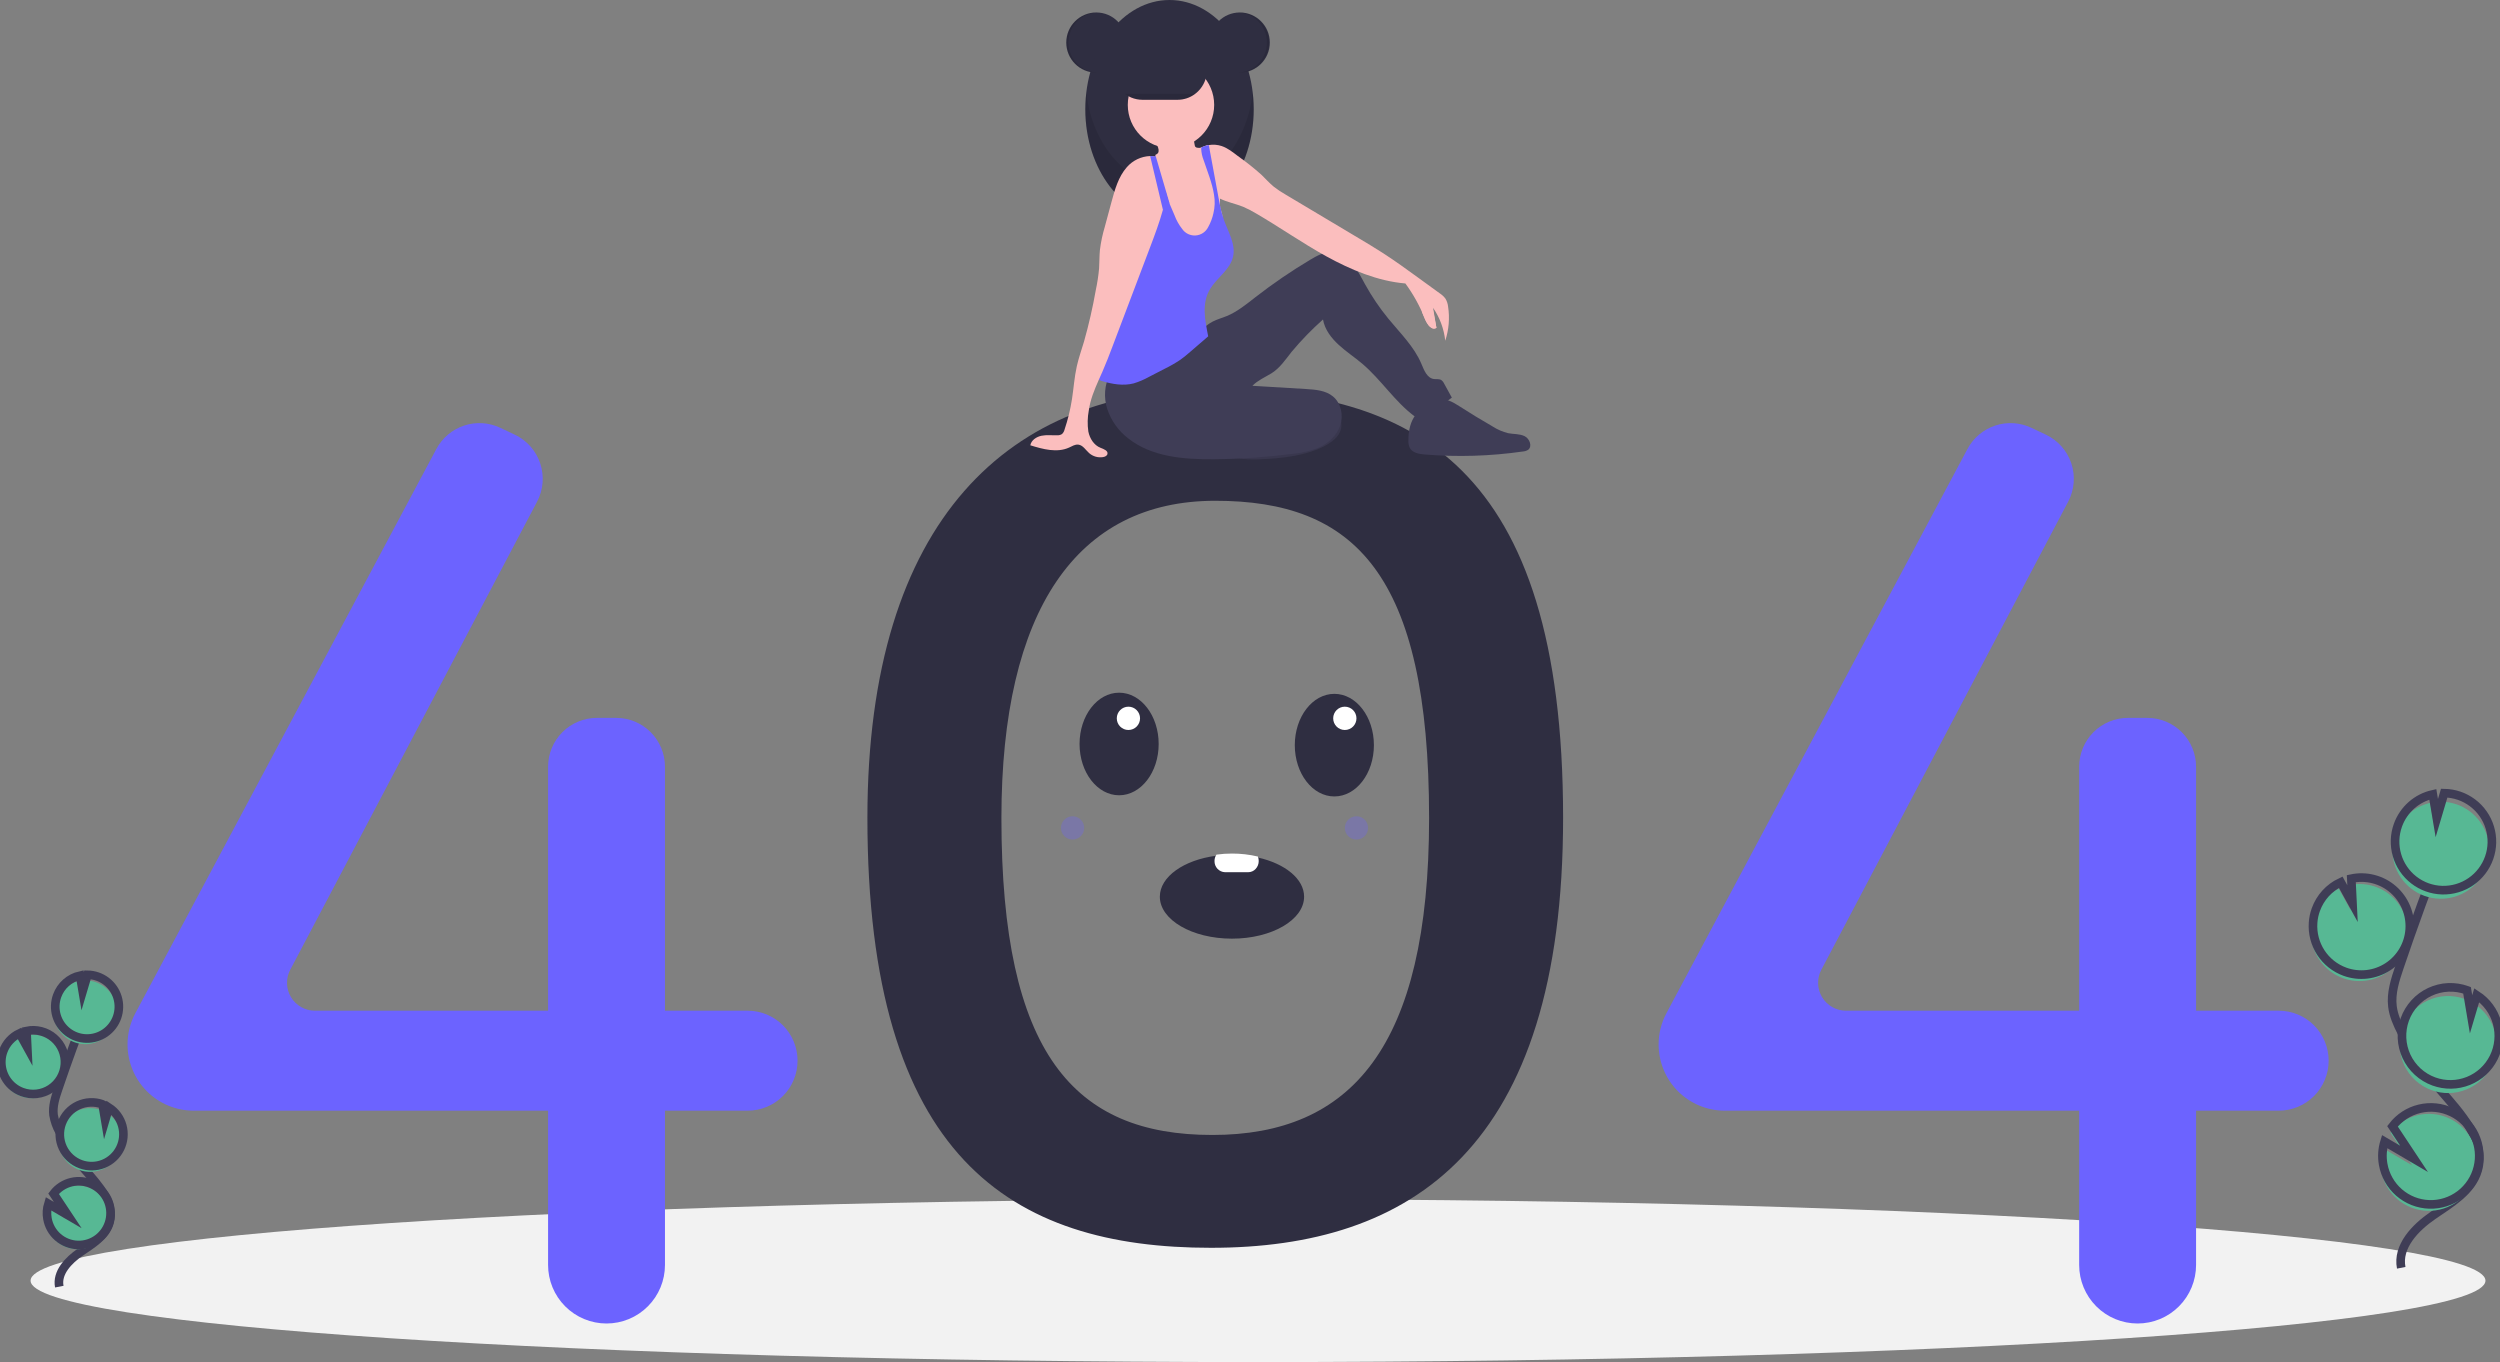 <svg width="290" height="158" viewBox="0 0 290 158" fill="none" xmlns="http://www.w3.org/2000/svg">
<rect x="0" y="0" width="290" height="158" fill="#808080" stroke="none"/>
<g clip-path="url(#clip0)">
<path d="M145.93 158C224.566 158 288.313 153.772 288.313 148.556C288.313 143.34 224.566 139.112 145.93 139.112C67.295 139.112 3.548 143.34 3.548 148.556C3.548 153.772 67.295 158 145.93 158Z" fill="#F2F2F2"/>
<path d="M140.473 45.166C117.275 45.166 100.619 60.078 100.619 94.873C100.619 134.307 117.275 144.745 140.473 144.745C163.671 144.745 181.32 133.312 181.32 94.873C181.32 53.782 163.671 45.166 140.473 45.166ZM140.626 131.656C124.558 131.656 116.164 122.211 116.164 94.898C116.164 70.799 124.902 58.09 140.969 58.09C157.037 58.09 165.775 66.438 165.775 94.898C165.775 121.522 156.693 131.656 140.626 131.656Z" fill="#2F2E41"/>
<path d="M86.729 117.241H77.137V88.942C77.137 87.439 76.541 85.997 75.48 84.934C74.42 83.872 72.981 83.275 71.481 83.275H69.233C68.49 83.275 67.755 83.421 67.069 83.706C66.382 83.991 65.759 84.408 65.234 84.934C64.708 85.461 64.292 86.085 64.007 86.773C63.723 87.461 63.577 88.198 63.577 88.942V117.241H36.523C35.966 117.241 35.419 117.097 34.934 116.822C34.45 116.548 34.044 116.153 33.757 115.675C33.47 115.198 33.311 114.654 33.295 114.096C33.279 113.539 33.408 112.987 33.668 112.494L62.301 58.195C62.658 57.518 62.875 56.775 62.938 56.012C63 55.249 62.908 54.481 62.666 53.755C62.425 53.029 62.038 52.359 61.531 51.786C61.024 51.213 60.407 50.749 59.715 50.422L58.025 49.623C56.713 49.002 55.212 48.91 53.834 49.367C52.456 49.823 51.306 50.793 50.621 52.076L15.699 117.531C15.104 118.646 14.793 119.89 14.793 121.154C14.793 122.163 14.991 123.163 15.377 124.095C15.762 125.027 16.327 125.874 17.04 126.588C17.752 127.302 18.597 127.868 19.528 128.254C20.458 128.64 21.456 128.839 22.463 128.839H63.577V146.733C63.577 147.625 63.752 148.509 64.093 149.333C64.434 150.157 64.933 150.906 65.563 151.537C66.192 152.167 66.94 152.668 67.762 153.009C68.585 153.351 69.467 153.526 70.357 153.526H70.357C71.247 153.526 72.129 153.351 72.952 153.009C73.774 152.668 74.522 152.167 75.151 151.537C75.781 150.906 76.28 150.157 76.621 149.333C76.962 148.509 77.137 147.625 77.137 146.733V128.839H86.729C88.264 128.839 89.736 128.228 90.821 127.14C91.907 126.053 92.516 124.578 92.516 123.04C92.516 121.502 91.907 120.027 90.821 118.939C89.736 117.852 88.264 117.241 86.729 117.241Z" fill="#6C63FF"/>
<path d="M264.335 117.241H254.744V88.942C254.744 87.439 254.148 85.997 253.087 84.934C252.026 83.872 250.587 83.275 249.087 83.275H246.84C246.097 83.275 245.361 83.421 244.675 83.706C243.989 83.991 243.365 84.408 242.84 84.934C242.315 85.461 241.898 86.085 241.614 86.773C241.33 87.461 241.183 88.198 241.183 88.942V117.241H214.129C213.573 117.241 213.026 117.097 212.541 116.822C212.056 116.548 211.651 116.153 211.363 115.675C211.076 115.198 210.917 114.654 210.901 114.096C210.886 113.539 211.014 112.987 211.274 112.494L239.908 58.195C240.265 57.518 240.481 56.775 240.544 56.012C240.607 55.249 240.514 54.481 240.273 53.755C240.031 53.029 239.645 52.359 239.138 51.786C238.631 51.213 238.013 50.749 237.322 50.422L235.632 49.623C234.319 49.002 232.819 48.91 231.44 49.367C230.062 49.823 228.912 50.793 228.228 52.076L193.305 117.531C192.711 118.646 192.399 119.89 192.399 121.154C192.399 123.192 193.208 125.147 194.646 126.588C196.084 128.029 198.035 128.839 200.069 128.839H241.183V146.733C241.183 148.535 241.898 150.263 243.169 151.537C244.441 152.811 246.165 153.526 247.963 153.526C249.762 153.526 251.486 152.811 252.758 151.537C254.029 150.263 254.744 148.535 254.744 146.733V128.839H264.335C265.87 128.839 267.342 128.228 268.428 127.14C269.513 126.053 270.123 124.578 270.123 123.04C270.123 121.502 269.513 120.027 268.428 118.939C267.342 117.852 265.87 117.241 264.335 117.241Z" fill="#6C63FF"/>
<path d="M127.171 8.425C129.094 8.425 130.653 6.863 130.653 4.936C130.653 3.009 129.094 1.447 127.171 1.447C125.247 1.447 123.688 3.009 123.688 4.936C123.688 6.863 125.247 8.425 127.171 8.425Z" fill="#2F2E41"/>
<path d="M135.664 25.359C141.058 25.359 145.431 19.682 145.431 12.68C145.431 5.677 141.058 0 135.664 0C130.269 0 125.896 5.677 125.896 12.68C125.896 19.682 130.269 25.359 135.664 25.359Z" fill="#2F2E41"/>
<path opacity="0.1" d="M135.664 21.53C130.771 21.53 126.718 16.859 126.007 10.765C125.933 11.4 125.896 12.04 125.896 12.68C125.896 19.682 130.27 25.359 135.664 25.359C141.058 25.359 145.431 19.682 145.431 12.68C145.431 12.04 145.394 11.4 145.32 10.765C144.609 16.859 140.557 21.53 135.664 21.53Z" fill="black"/>
<path d="M155.539 49.812C155.33 50.676 154.425 51.367 153.424 51.851C151.318 52.867 148.72 53.17 146.201 53.272C145.558 53.311 144.913 53.299 144.272 53.236C143.03 53.116 141.865 52.579 140.965 51.713C140.901 51.671 140.849 51.614 140.813 51.546C140.777 51.478 140.758 51.402 140.76 51.325C140.761 51.248 140.781 51.173 140.819 51.106C140.857 51.04 140.912 50.984 140.977 50.944C142.319 49.468 144.557 48.562 146.812 47.911C148.522 47.416 151.503 46.136 153.368 46.309C155.175 46.476 155.804 48.722 155.539 49.812Z" fill="#3F3D56"/>
<path opacity="0.1" d="M155.539 49.812C155.33 50.676 154.425 51.367 153.424 51.851C151.318 52.867 148.72 53.17 146.201 53.272C145.558 53.311 144.913 53.299 144.272 53.236C143.03 53.116 141.865 52.579 140.965 51.713C140.901 51.671 140.849 51.614 140.813 51.546C140.777 51.478 140.758 51.402 140.76 51.325C140.761 51.248 140.781 51.173 140.819 51.106C140.857 51.04 140.912 50.984 140.977 50.944C142.319 49.468 144.557 48.562 146.812 47.911C148.522 47.416 151.503 46.136 153.368 46.309C155.175 46.476 155.804 48.722 155.539 49.812Z" fill="black"/>
<path d="M128.764 43.357C128.121 44.62 128.004 46.086 128.44 47.434C128.883 48.772 129.713 49.949 130.823 50.814C133.548 53.002 137.298 53.303 140.79 53.273C143.85 53.246 146.906 53.036 149.942 52.645C150.959 52.554 151.958 52.322 152.911 51.954C154.051 51.46 155.052 50.553 155.458 49.377C155.864 48.202 155.576 46.762 154.612 45.977C153.766 45.287 152.598 45.193 151.509 45.127L145.277 44.752C145.893 44.127 146.713 43.774 147.462 43.321C148.457 42.718 149.118 41.708 149.841 40.796C150.956 39.462 152.168 38.213 153.468 37.059C153.671 38.225 154.407 39.182 155.273 39.987C156.14 40.791 157.138 41.438 158.039 42.204C160.219 44.059 161.789 46.577 164.083 48.289C165.66 47.874 167.135 47.136 168.414 46.123L167.523 44.505C167.449 44.338 167.333 44.194 167.187 44.085C166.935 43.929 166.61 44.01 166.317 43.965C165.534 43.848 165.192 42.942 164.885 42.211C164.041 40.204 162.426 38.647 161.047 36.964C160.029 35.721 159.126 34.388 158.349 32.982C157.885 32.143 157.461 31.27 156.833 30.547C156.204 29.824 155.323 29.256 154.366 29.254C153.52 29.252 152.741 29.682 152.014 30.115C149.8 31.433 147.67 32.887 145.635 34.469C144.571 35.297 143.513 36.172 142.264 36.679C141.739 36.893 141.185 37.039 140.68 37.299C139.797 37.755 139.126 38.526 138.404 39.21C135.83 41.65 132.305 43.231 128.764 43.357Z" fill="#3F3D56"/>
<path d="M141.794 25.989C141.765 26.735 141.607 27.47 141.326 28.161C141.184 28.506 140.972 28.818 140.705 29.077C140.437 29.337 140.118 29.538 139.77 29.669C139.274 29.802 138.755 29.818 138.252 29.718C137.813 29.672 137.39 29.528 137.015 29.296C136.431 28.893 136.139 28.175 136.033 27.472C135.927 26.77 135.975 26.053 135.907 25.346C135.841 24.774 135.732 24.209 135.582 23.654C135.536 23.469 135.49 23.285 135.444 23.102C135.399 22.918 135.355 22.734 135.314 22.55C135.277 22.377 135.242 22.204 135.212 22.029C135.187 21.882 135.165 21.734 135.149 21.585C135.134 21.144 135.061 20.706 134.931 20.284C134.809 20.01 134.656 19.751 134.476 19.512C134.398 19.401 134.324 19.291 134.255 19.176C134.056 18.877 133.963 18.52 133.992 18.163C134.001 18.107 134.014 18.053 134.032 18C134.039 17.98 134.047 17.959 134.055 17.939C134.132 17.919 134.202 17.88 134.26 17.825C134.318 17.771 134.361 17.704 134.387 17.629C134.416 17.468 134.403 17.302 134.347 17.148C134.284 16.933 134.197 16.726 134.088 16.529C134.017 16.4 133.775 16.167 133.773 16.019C133.77 15.721 134.351 15.481 134.586 15.364C135.304 15.003 136.105 14.841 136.906 14.892C137.42 14.927 137.977 15.085 138.261 15.517C138.516 15.906 138.482 16.409 138.591 16.861C138.602 16.927 138.63 16.989 138.671 17.041C138.727 17.091 138.797 17.124 138.871 17.133C138.997 17.158 139.126 17.163 139.253 17.148H139.254C139.288 17.145 139.321 17.141 139.354 17.134C139.553 17.097 139.74 17.016 139.903 16.896C140.008 16.868 140.114 16.845 140.221 16.827C140.226 16.827 140.23 16.826 140.234 16.825C140.66 18.17 140.715 19.613 141.063 20.983C141.235 21.664 141.483 22.337 141.517 23.038C141.52 23.069 141.521 23.101 141.522 23.132C141.527 23.358 141.509 23.585 141.518 23.809C141.522 23.911 141.533 24.011 141.552 24.111C141.59 24.271 141.638 24.428 141.694 24.582L141.697 24.59C141.713 24.639 141.728 24.689 141.741 24.74C141.75 24.776 141.759 24.812 141.766 24.849L141.766 24.851C141.829 25.227 141.839 25.61 141.794 25.989Z" fill="#FBBEBE"/>
<path d="M135.834 17.19C138.601 17.19 140.845 14.942 140.845 12.169C140.845 9.396 138.601 7.148 135.834 7.148C133.066 7.148 130.823 9.396 130.823 12.169C130.823 14.942 133.066 17.19 135.834 17.19Z" fill="#FBBEBE"/>
<path d="M167.648 39.525C167.503 38.155 167.017 36.843 166.235 35.71C166.365 36.485 166.495 37.259 166.626 38.033C166.463 38.08 166.291 38.078 166.129 38.029C165.968 37.979 165.825 37.883 165.717 37.753C165.506 37.489 165.344 37.189 165.24 36.867C164.671 35.451 163.927 34.112 163.024 32.882C159.834 32.615 156.681 31.29 153.875 29.746C151.069 28.202 148.443 26.351 145.674 24.742C145.194 24.451 144.694 24.195 144.178 23.976C143.311 23.628 142.339 23.448 141.517 23.038C141.462 23.011 141.407 22.982 141.353 22.953C141.167 22.851 140.991 22.733 140.828 22.599C140.739 22.527 140.655 22.45 140.576 22.368C140.167 21.89 139.842 21.346 139.616 20.758C139.175 19.781 139.018 18.602 138.578 17.625C138.78 17.436 139.007 17.275 139.253 17.148H139.254C139.29 17.129 139.325 17.111 139.362 17.094C139.536 17.012 139.717 16.946 139.903 16.896C140.008 16.868 140.114 16.845 140.221 16.827C140.226 16.827 140.23 16.826 140.234 16.825C140.73 16.744 141.239 16.784 141.716 16.942C142.414 17.179 143.003 17.651 143.59 18.098C144.543 18.771 145.458 19.497 146.329 20.274C146.813 20.739 147.255 21.25 147.775 21.672C148.208 22.006 148.664 22.309 149.14 22.578C151.958 24.26 154.775 25.941 157.593 27.622C158.547 28.191 159.501 28.761 160.434 29.363C161.851 30.279 163.216 31.271 164.581 32.262C165.386 32.846 166.19 33.43 166.993 34.014C167.257 34.183 167.489 34.397 167.677 34.648C167.844 34.932 167.947 35.248 167.98 35.576C168.182 36.9 168.068 38.253 167.648 39.525Z" fill="#FBBEBE"/>
<path d="M143.037 29.765C142.699 31.284 141.167 32.202 140.366 33.536C139.37 35.192 139.776 37.117 140.15 39.014C139.467 39.604 138.784 40.193 138.101 40.783C137.723 41.107 137.346 41.433 136.94 41.72C136.348 42.117 135.73 42.473 135.089 42.785C134.484 43.097 133.879 43.409 133.275 43.721C132.712 44.037 132.117 44.29 131.499 44.475C130.307 44.781 129.041 44.567 127.863 44.212C127.724 44.175 127.59 44.12 127.465 44.049C127.392 44.005 127.327 43.947 127.277 43.878C127.16 43.669 127.118 43.427 127.157 43.191C127.277 41.203 127.762 39.257 128.245 37.326C128.503 36.167 128.85 35.029 129.284 33.924C129.708 32.977 130.197 32.06 130.745 31.179C131.351 30.07 132.068 29.027 132.886 28.065C133.284 27.695 133.619 27.262 133.878 26.784C134.179 26.094 134.063 25.304 134.124 24.553C134.171 23.989 134.32 23.439 134.565 22.929V22.928C134.696 22.653 134.853 22.392 135.035 22.148C135.118 22.341 135.2 22.533 135.282 22.724C135.337 22.851 135.391 22.976 135.444 23.102C135.513 23.263 135.583 23.424 135.651 23.585C135.849 24.046 136.047 24.507 136.244 24.968C136.457 25.548 136.761 26.09 137.144 26.575C137.319 26.823 137.556 27.022 137.83 27.151C138.105 27.28 138.408 27.336 138.711 27.313C139.013 27.29 139.304 27.188 139.556 27.019C139.808 26.849 140.011 26.617 140.147 26.345C140.432 25.837 140.639 25.288 140.76 24.718C140.928 24.024 140.951 23.303 140.828 22.599C140.623 21.245 140.048 19.861 139.63 18.602C139.46 18.183 139.362 17.738 139.339 17.285C139.34 17.234 139.345 17.184 139.354 17.134C139.357 17.121 139.359 17.107 139.362 17.095C139.536 17.012 139.717 16.946 139.903 16.896C140.008 16.868 140.114 16.845 140.221 16.827C140.589 18.822 140.957 20.817 141.326 22.811C141.335 22.858 141.344 22.905 141.353 22.953C141.405 23.238 141.459 23.524 141.518 23.809C141.572 24.068 141.63 24.326 141.694 24.582L141.697 24.59C141.719 24.677 141.742 24.763 141.765 24.849L141.766 24.851C141.832 25.086 141.905 25.319 141.987 25.549C142.487 26.933 143.357 28.327 143.037 29.765Z" fill="#6C63FF"/>
<path d="M163.374 51.111C163.358 51.404 163.415 51.696 163.539 51.961C163.852 52.536 164.605 52.666 165.256 52.72C169.06 53.033 172.887 52.916 176.664 52.372C176.869 52.358 177.068 52.296 177.245 52.191C177.782 51.814 177.451 50.894 176.865 50.6C176.278 50.306 175.582 50.377 174.939 50.249C174.299 50.088 173.69 49.823 173.136 49.466C171.831 48.715 170.545 47.931 169.278 47.116C168.524 46.631 167.634 46.113 166.784 46.401C164.483 47.181 163.359 48.624 163.374 51.111Z" fill="#3F3D56"/>
<path d="M135.333 22.444V22.445C135.328 22.48 135.322 22.515 135.314 22.55C135.305 22.608 135.294 22.667 135.283 22.724C135.177 23.265 135.048 23.803 134.899 24.337C134.492 25.814 133.946 27.266 133.404 28.698C131.95 32.535 130.495 36.374 129.041 40.212C128.674 41.179 128.308 42.146 127.891 43.093C127.751 43.409 127.608 43.727 127.465 44.049C126.954 45.2 126.463 46.389 126.3 47.615C126.148 48.421 126.13 49.247 126.248 50.06C126.411 50.863 126.898 51.648 127.66 51.944C128.032 52.09 128.564 52.285 128.462 52.672C128.407 52.885 128.166 52.989 127.949 53.024C127.663 53.07 127.371 53.052 127.092 52.972C126.814 52.892 126.557 52.751 126.339 52.56C125.932 52.198 125.62 51.636 125.079 51.575C124.704 51.534 124.359 51.759 124.016 51.916C122.616 52.557 120.986 52.109 119.515 51.654C119.631 51.057 120.229 50.664 120.823 50.545C121.416 50.425 122.03 50.51 122.636 50.494C122.83 50.504 123.022 50.454 123.187 50.352C123.335 50.216 123.438 50.038 123.484 49.843C123.874 48.684 124.165 47.495 124.352 46.287C124.547 45.025 124.628 43.744 124.907 42.497C125.124 41.524 125.458 40.582 125.745 39.627C126.3 37.662 126.756 35.669 127.111 33.657C127.29 32.821 127.419 31.975 127.496 31.124C127.544 30.417 127.521 29.708 127.589 29.004C127.703 28.088 127.894 27.184 128.159 26.3C128.419 25.336 128.679 24.373 128.938 23.41C129.323 21.984 129.735 20.503 130.711 19.395C131.049 19.006 131.464 18.689 131.93 18.466C132.395 18.244 132.902 18.119 133.417 18.1C133.611 18.1 133.803 18.121 133.992 18.163C134.024 18.17 134.055 18.178 134.087 18.186C134.292 18.24 134.49 18.322 134.674 18.43C134.974 18.238 135.127 18.305 135.327 18.601C135.502 18.913 135.584 19.269 135.564 19.627C135.581 20.571 135.504 21.515 135.333 22.444Z" fill="#FBBEBE"/>
<path d="M135.664 23.572L135.651 23.585L135.582 23.654L134.899 24.337L134.565 22.929L133.417 18.1C133.611 18.1 133.803 18.121 133.992 18.162C134 18.107 134.014 18.053 134.032 18L134.086 18.186L134.475 19.512L135.212 22.029L135.333 22.444V22.445L135.664 23.572Z" fill="#6C63FF"/>
<path d="M139.997 8.168C139.997 8.615 139.908 9.058 139.737 9.47C139.565 9.883 139.314 10.258 138.998 10.574C138.884 10.689 138.761 10.795 138.631 10.892C138.045 11.335 137.331 11.574 136.597 11.575H132.523C131.622 11.573 130.759 11.214 130.123 10.575C129.487 9.937 129.129 9.072 129.129 8.17C129.129 7.268 129.487 6.402 130.123 5.764C130.759 5.126 131.622 4.766 132.523 4.765H136.597C137.498 4.767 138.361 5.126 138.998 5.764C139.635 6.402 139.994 7.266 139.997 8.168Z" fill="#2F2E41"/>
<path d="M143.817 8.425C145.741 8.425 147.3 6.863 147.3 4.936C147.3 3.009 145.741 1.447 143.817 1.447C141.894 1.447 140.335 3.009 140.335 4.936C140.335 6.863 141.894 8.425 143.817 8.425Z" fill="#2F2E41"/>
<path opacity="0.1" d="M143.733 1.447C143.69 1.447 143.648 1.448 143.605 1.45C144.506 1.483 145.359 1.864 145.985 2.514C146.61 3.165 146.96 4.033 146.96 4.936C146.96 5.839 146.61 6.707 145.985 7.357C145.359 8.007 144.506 8.389 143.605 8.421C143.648 8.423 143.69 8.425 143.733 8.425C144.656 8.425 145.542 8.057 146.195 7.403C146.848 6.748 147.215 5.861 147.215 4.936C147.215 4.01 146.848 3.123 146.195 2.469C145.542 1.814 144.656 1.447 143.733 1.447Z" fill="black"/>
<path opacity="0.1" d="M127.17 1.447C127.213 1.447 127.255 1.448 127.298 1.45C126.397 1.483 125.544 1.864 124.918 2.514C124.293 3.165 123.943 4.033 123.943 4.936C123.943 5.839 124.293 6.707 124.918 7.357C125.544 8.007 126.397 8.389 127.298 8.421C127.255 8.423 127.213 8.425 127.17 8.425C126.247 8.424 125.362 8.056 124.71 7.402C124.058 6.747 123.691 5.86 123.691 4.936C123.691 4.011 124.058 3.124 124.71 2.47C125.362 1.815 126.247 1.447 127.17 1.447Z" fill="black"/>
<path opacity="0.1" d="M138.631 10.892C138.045 11.335 137.331 11.574 136.597 11.575H132.522C131.788 11.574 131.074 11.335 130.488 10.892H138.631Z" fill="black"/>
<path d="M164.944 36.173C164.944 36.173 165.822 38.708 166.626 38.033L165.985 34.72L164.944 36.173Z" fill="#FBBEBE"/>
<path d="M271.773 113.463C272.59 113.761 273.466 113.865 274.33 113.766C275.195 113.667 276.024 113.368 276.754 112.893C277.483 112.418 278.093 111.779 278.534 111.028C278.975 110.277 279.236 109.433 279.296 108.564C279.357 107.694 279.214 106.822 278.881 106.017C278.548 105.212 278.032 104.495 277.375 103.924C276.718 103.352 275.938 102.941 275.096 102.724C274.253 102.506 273.372 102.487 272.521 102.669L272.661 105.566L271.293 103.083C269.951 103.715 268.914 104.855 268.41 106.253C268.231 106.743 268.122 107.256 268.087 107.776C268 108.996 268.313 110.212 268.979 111.238C269.644 112.265 270.625 113.046 271.773 113.463Z" fill="#57B894"/>
<path d="M278.542 147.064C278.059 144.6 280.151 142.416 282.218 140.996C284.285 139.576 286.7 138.181 287.406 135.772C288.419 132.309 285.4 129.138 283.05 126.404C281.307 124.374 279.81 122.145 278.59 119.762C278.101 118.807 277.652 117.808 277.523 116.742C277.338 115.207 277.83 113.68 278.326 112.216C279.978 107.339 281.744 102.502 283.624 97.707" stroke="#3F3D56" stroke-miterlimit="10"/>
<path d="M272.004 112.718C272.822 113.015 273.697 113.119 274.562 113.02C275.426 112.921 276.256 112.622 276.985 112.147C277.715 111.672 278.324 111.034 278.765 110.282C279.206 109.531 279.468 108.687 279.528 107.818C279.588 106.948 279.446 106.076 279.113 105.271C278.779 104.466 278.264 103.749 277.607 103.178C276.95 102.606 276.169 102.195 275.327 101.978C274.485 101.76 273.603 101.741 272.752 101.923L272.893 104.82L271.525 102.337C270.182 102.969 269.145 104.109 268.641 105.507C268.462 105.997 268.353 106.51 268.318 107.03C268.232 108.251 268.545 109.466 269.21 110.493C269.875 111.519 270.856 112.3 272.004 112.718V112.718Z" stroke="#3F3D56" stroke-miterlimit="10"/>
<path d="M277.855 96.707C278.176 95.819 278.715 95.028 279.421 94.404C280.128 93.78 280.98 93.344 281.899 93.137L282.361 95.891L283.219 92.999C284.409 93.017 285.564 93.413 286.515 94.131C287.466 94.849 288.165 95.851 288.51 96.992C288.856 98.134 288.831 99.356 288.438 100.483C288.045 101.609 287.305 102.581 286.325 103.259C285.345 103.936 284.175 104.284 282.985 104.252C281.795 104.22 280.645 103.81 279.703 103.081C278.76 102.352 278.073 101.341 277.741 100.196C277.409 99.05 277.449 97.828 277.855 96.707H277.855Z" fill="#57B894"/>
<path d="M278.164 95.712C278.484 94.825 279.023 94.033 279.73 93.409C280.436 92.785 281.288 92.35 282.207 92.143L282.669 94.897L283.527 92.004C284.718 92.022 285.872 92.418 286.823 93.136C287.774 93.854 288.473 94.856 288.819 95.998C289.165 97.139 289.139 98.362 288.746 99.488C288.354 100.614 287.614 101.586 286.634 102.264C285.653 102.942 284.484 103.289 283.293 103.258C282.103 103.226 280.954 102.815 280.011 102.086C279.068 101.357 278.382 100.347 278.05 99.201C277.717 98.055 277.757 96.834 278.164 95.712H278.164Z" stroke="#3F3D56" stroke-miterlimit="10"/>
<path d="M282.064 126.459C283.361 126.931 284.785 126.907 286.066 126.394C287.347 125.881 288.394 124.913 289.008 123.676C289.623 122.438 289.761 121.018 289.398 119.684C289.034 118.351 288.193 117.199 287.036 116.447L286.377 118.67L285.91 115.883C285.905 115.881 285.9 115.879 285.895 115.878C285.202 115.625 284.465 115.512 283.728 115.545C282.991 115.577 282.267 115.755 281.599 116.068C280.93 116.381 280.33 116.823 279.831 117.369C279.333 117.914 278.948 118.553 278.696 119.248C278.444 119.943 278.332 120.681 278.365 121.42C278.398 122.158 278.576 122.883 278.889 123.553C279.201 124.223 279.643 124.824 280.188 125.323C280.733 125.821 281.37 126.208 282.064 126.459H282.064Z" fill="#57B894"/>
<path d="M282.331 125.452C283.628 125.923 285.053 125.9 286.333 125.387C287.614 124.873 288.661 123.906 289.276 122.668C289.89 121.431 290.029 120.01 289.665 118.677C289.301 117.344 288.46 116.192 287.303 115.44L286.644 117.663L286.177 114.876C286.172 114.874 286.168 114.872 286.163 114.87C285.469 114.618 284.733 114.505 283.995 114.537C283.258 114.57 282.534 114.748 281.866 115.061C281.197 115.374 280.597 115.816 280.099 116.362C279.601 116.907 279.215 117.546 278.963 118.241C278.712 118.936 278.599 119.674 278.632 120.413C278.665 121.151 278.843 121.876 279.156 122.546C279.469 123.215 279.91 123.817 280.455 124.315C281 124.814 281.637 125.2 282.331 125.452H282.331Z" stroke="#3F3D56" stroke-miterlimit="10"/>
<path d="M276.216 135.807C276.439 137.078 277.091 138.233 278.064 139.08C279.036 139.926 280.269 140.412 281.557 140.455C282.844 140.499 284.107 140.097 285.134 139.318C286.161 138.539 286.89 137.43 287.198 136.177C287.505 134.924 287.374 133.603 286.825 132.435C286.276 131.268 285.343 130.325 284.182 129.765C283.022 129.205 281.705 129.061 280.451 129.359C279.198 129.656 278.084 130.377 277.298 131.399L279.801 135.173L276.381 133.17C276.116 134.023 276.059 134.927 276.216 135.807Z" fill="#57B894"/>
<path d="M276.447 135.061C276.67 136.332 277.322 137.487 278.295 138.334C279.267 139.18 280.5 139.666 281.788 139.709C283.075 139.753 284.338 139.351 285.365 138.572C286.393 137.794 287.121 136.684 287.429 135.431C287.737 134.178 287.605 132.857 287.056 131.689C286.507 130.522 285.574 129.579 284.414 129.019C283.253 128.459 281.936 128.315 280.682 128.613C279.429 128.911 278.316 129.631 277.529 130.653L280.032 134.428L276.612 132.424C276.347 133.277 276.29 134.181 276.447 135.061V135.061Z" stroke="#3F3D56" stroke-miterlimit="10"/>
<path d="M2.431 127.175C2.969 127.37 3.544 127.438 4.112 127.373C4.68 127.308 5.225 127.112 5.704 126.8C6.183 126.488 6.584 126.068 6.873 125.574C7.163 125.081 7.335 124.527 7.374 123.955C7.414 123.384 7.321 122.811 7.102 122.282C6.883 121.753 6.544 121.282 6.112 120.907C5.681 120.531 5.168 120.261 4.615 120.118C4.061 119.975 3.482 119.963 2.923 120.082L3.015 121.986L2.116 120.354C1.234 120.77 0.553 121.519 0.222 122.437C0.104 122.759 0.033 123.096 0.009 123.438C-0.047 124.24 0.158 125.038 0.596 125.713C1.033 126.387 1.677 126.9 2.431 127.175Z" fill="#57B894"/>
<path d="M6.878 149.251C6.561 147.632 7.936 146.197 9.294 145.264C10.652 144.331 12.239 143.415 12.702 141.832C13.368 139.557 11.384 137.473 9.841 135.676C8.695 134.343 7.712 132.878 6.91 131.313C6.562 130.698 6.325 130.026 6.209 129.329C6.088 128.32 6.411 127.317 6.737 126.355C7.822 123.151 8.982 119.973 10.218 116.822" stroke="#3F3D56" stroke-miterlimit="10"/>
<path d="M2.583 126.684C3.12 126.88 3.696 126.948 4.264 126.883C4.831 126.818 5.377 126.622 5.856 126.31C6.335 125.997 6.735 125.578 7.025 125.084C7.315 124.591 7.487 124.036 7.526 123.465C7.566 122.894 7.473 122.321 7.254 121.792C7.035 121.263 6.696 120.792 6.264 120.417C5.833 120.041 5.32 119.771 4.766 119.628C4.213 119.485 3.634 119.473 3.075 119.592L3.167 121.496L2.268 119.864C1.386 120.28 0.705 121.029 0.374 121.947C0.256 122.269 0.185 122.606 0.161 122.948C0.105 123.75 0.31 124.548 0.747 125.223C1.184 125.897 1.829 126.41 2.583 126.684V126.684Z" stroke="#3F3D56" stroke-miterlimit="10"/>
<path d="M6.427 116.165C6.638 115.582 6.992 115.062 7.456 114.652C7.921 114.242 8.48 113.956 9.084 113.82L9.388 115.629L9.951 113.729C10.733 113.741 11.492 114.001 12.117 114.473C12.742 114.944 13.201 115.603 13.428 116.353C13.655 117.103 13.639 117.906 13.38 118.646C13.122 119.386 12.636 120.025 11.992 120.47C11.348 120.915 10.58 121.143 9.798 121.122C9.016 121.102 8.261 120.832 7.641 120.353C7.022 119.874 6.571 119.21 6.352 118.457C6.134 117.705 6.161 116.902 6.427 116.165Z" fill="#57B894"/>
<path d="M6.63 115.512C6.841 114.929 7.195 114.408 7.659 113.999C8.123 113.589 8.683 113.303 9.287 113.167L9.59 114.976L10.154 113.076C10.936 113.087 11.694 113.348 12.319 113.819C12.944 114.291 13.404 114.949 13.631 115.699C13.858 116.449 13.841 117.252 13.583 117.992C13.325 118.732 12.839 119.371 12.195 119.816C11.551 120.261 10.783 120.49 10 120.469C9.218 120.448 8.463 120.179 7.844 119.7C7.225 119.221 6.773 118.557 6.555 117.804C6.337 117.051 6.363 116.248 6.63 115.512V115.512Z" stroke="#3F3D56" stroke-miterlimit="10"/>
<path d="M9.193 135.713C10.045 136.023 10.981 136.007 11.822 135.67C12.664 135.333 13.352 134.697 13.755 133.884C14.159 133.071 14.25 132.138 14.011 131.262C13.772 130.386 13.22 129.629 12.459 129.135L12.026 130.595L11.719 128.764C11.716 128.763 11.713 128.762 11.71 128.761C11.254 128.595 10.77 128.52 10.286 128.542C9.802 128.563 9.326 128.68 8.887 128.886C8.447 129.091 8.053 129.382 7.726 129.74C7.398 130.099 7.145 130.518 6.979 130.975C6.814 131.432 6.74 131.917 6.762 132.402C6.784 132.887 6.901 133.364 7.106 133.804C7.312 134.244 7.602 134.639 7.96 134.966C8.318 135.294 8.737 135.548 9.193 135.713Z" fill="#57B894"/>
<path d="M9.368 135.051C10.22 135.361 11.156 135.346 11.998 135.008C12.839 134.671 13.527 134.035 13.931 133.222C14.335 132.409 14.426 131.476 14.187 130.6C13.948 129.724 13.395 128.967 12.635 128.473L12.202 129.933L11.895 128.103C11.892 128.101 11.889 128.1 11.886 128.099C11.43 127.933 10.946 127.859 10.462 127.881C9.978 127.903 9.503 128.02 9.064 128.225C8.177 128.641 7.491 129.392 7.158 130.314C6.824 131.236 6.869 132.253 7.284 133.141C7.698 134.03 8.448 134.717 9.368 135.051V135.051Z" stroke="#3F3D56" stroke-miterlimit="10"/>
<path d="M5.35 141.854C5.497 142.69 5.926 143.449 6.564 144.005C7.203 144.561 8.014 144.88 8.86 144.909C9.705 144.937 10.535 144.673 11.21 144.162C11.885 143.65 12.364 142.921 12.566 142.098C12.768 141.274 12.681 140.406 12.321 139.639C11.96 138.872 11.347 138.253 10.585 137.885C9.822 137.517 8.957 137.423 8.133 137.618C7.31 137.814 6.578 138.287 6.062 138.959L7.706 141.438L5.459 140.122C5.285 140.683 5.248 141.277 5.35 141.854Z" fill="#57B894"/>
<path d="M5.503 141.364C5.649 142.199 6.078 142.959 6.717 143.515C7.355 144.071 8.166 144.39 9.012 144.419C9.857 144.447 10.687 144.183 11.362 143.672C12.037 143.16 12.516 142.431 12.718 141.608C12.92 140.784 12.834 139.916 12.473 139.149C12.112 138.382 11.499 137.763 10.737 137.395C9.974 137.027 9.109 136.933 8.285 137.128C7.462 137.324 6.73 137.797 6.214 138.468L7.858 140.948L5.611 139.632C5.437 140.192 5.4 140.787 5.503 141.364V141.364Z" stroke="#3F3D56" stroke-miterlimit="10"/>
<path d="M129.817 92.252C132.351 92.252 134.406 89.588 134.406 86.302C134.406 83.016 132.351 80.352 129.817 80.352C127.283 80.352 125.228 83.016 125.228 86.302C125.228 89.588 127.283 92.252 129.817 92.252Z" fill="#2F2E41"/>
<path d="M154.784 92.387C157.319 92.387 159.373 89.723 159.373 86.437C159.373 83.151 157.319 80.487 154.784 80.487C152.25 80.487 150.196 83.151 150.196 86.437C150.196 89.723 152.25 92.387 154.784 92.387Z" fill="#2F2E41"/>
<path d="M151.276 104.016C151.276 106.704 147.529 108.884 142.908 108.884C138.287 108.884 134.541 106.704 134.541 104.016C134.541 101.687 137.35 99.74 141.105 99.264C141.703 99.185 142.305 99.146 142.908 99.148C143.918 99.145 144.926 99.254 145.912 99.472C149.049 100.173 151.276 101.944 151.276 104.016Z" fill="#2F2E41"/>
<path d="M146.012 99.878C146.014 100.218 145.887 100.546 145.656 100.795C145.547 100.915 145.414 101.01 145.266 101.076C145.119 101.141 144.959 101.175 144.797 101.176H142.098C141.766 101.165 141.451 101.022 141.224 100.778C140.996 100.535 140.874 100.211 140.884 99.878C140.882 99.614 140.959 99.356 141.105 99.137C141.702 99.052 142.305 99.011 142.908 99.013C143.919 99.009 144.928 99.126 145.912 99.359C145.979 99.524 146.013 99.7 146.012 99.878Z" fill="white"/>
<path d="M130.897 84.679C131.642 84.679 132.246 84.074 132.246 83.327C132.246 82.58 131.642 81.975 130.897 81.975C130.151 81.975 129.547 82.58 129.547 83.327C129.547 84.074 130.151 84.679 130.897 84.679Z" fill="white"/>
<path d="M155.999 84.679C156.745 84.679 157.349 84.074 157.349 83.327C157.349 82.58 156.745 81.975 155.999 81.975C155.254 81.975 154.65 82.58 154.65 83.327C154.65 84.074 155.254 84.679 155.999 84.679Z" fill="white"/>
<path opacity="0.3" d="M157.349 97.39C158.094 97.39 158.698 96.784 158.698 96.038C158.698 95.291 158.094 94.686 157.349 94.686C156.604 94.686 155.999 95.291 155.999 96.038C155.999 96.784 156.604 97.39 157.349 97.39Z" fill="#6C63FF"/>
<path opacity="0.3" d="M124.419 97.39C125.164 97.39 125.768 96.784 125.768 96.038C125.768 95.291 125.164 94.686 124.419 94.686C123.673 94.686 123.069 95.291 123.069 96.038C123.069 96.784 123.673 97.39 124.419 97.39Z" fill="#6C63FF"/>
</g>
<defs>
<clipPath id="clip0">
<rect width="290" height="158" fill="white"/>
</clipPath>
</defs>
</svg>
